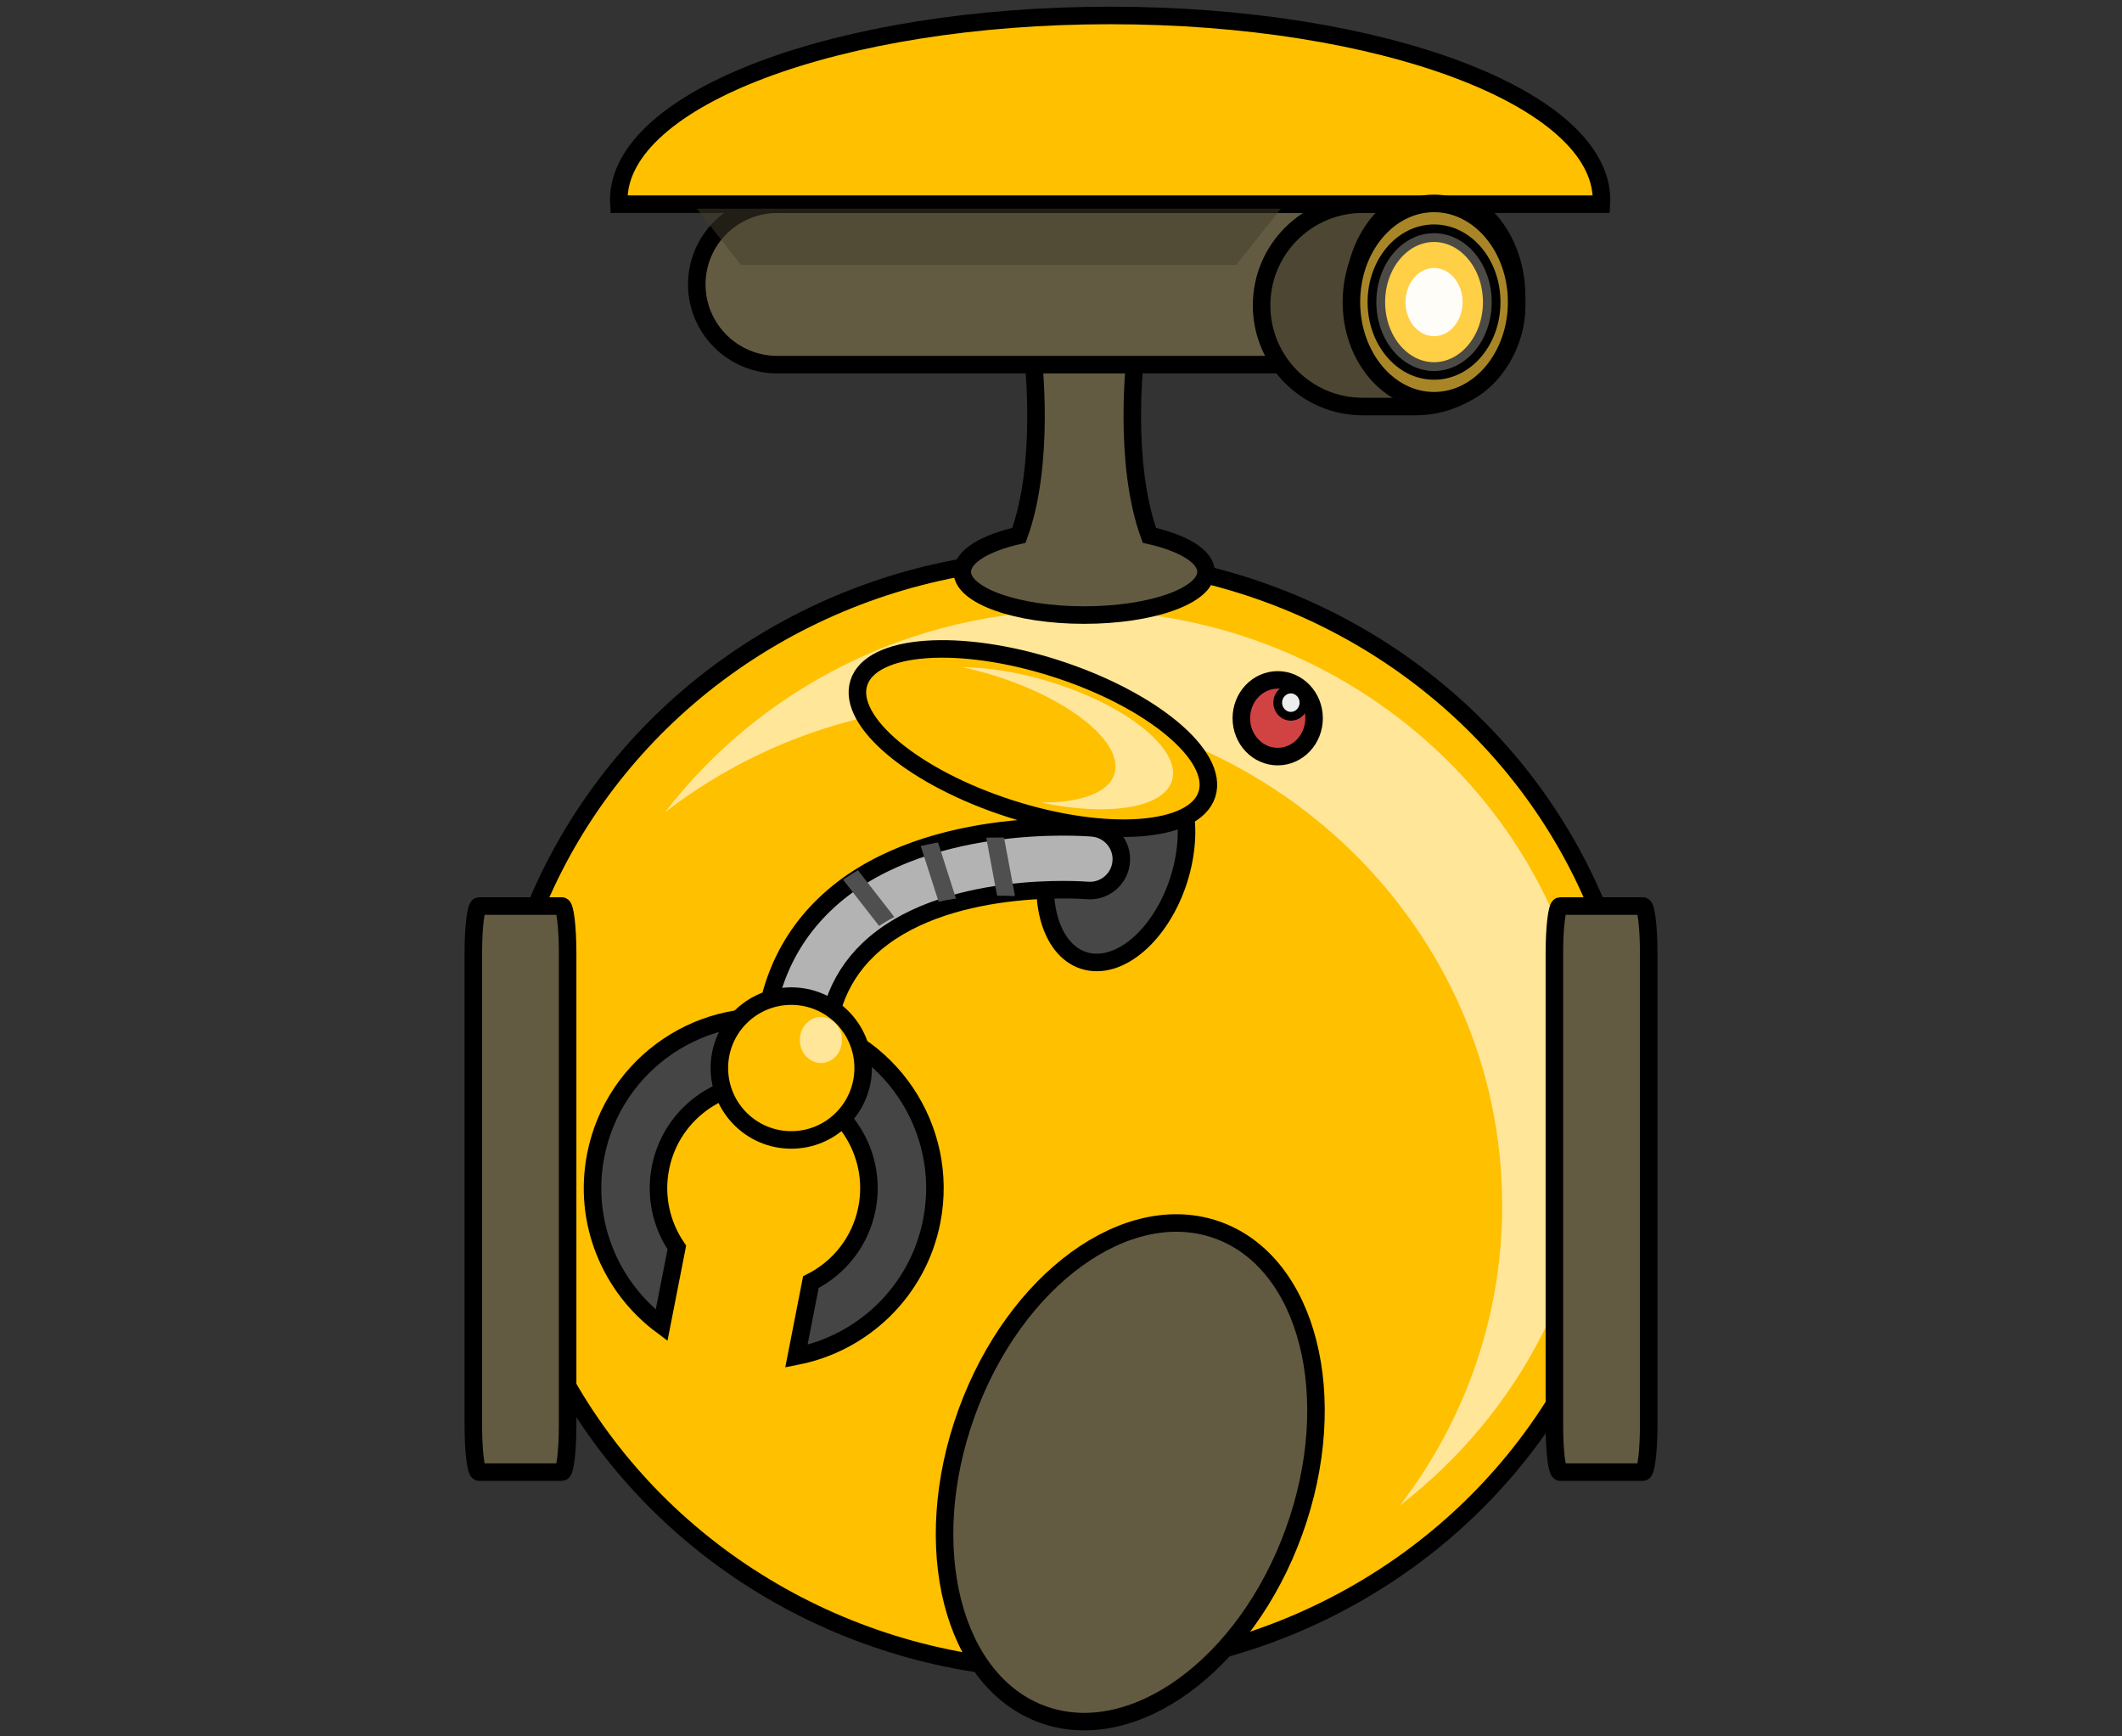 <?xml version="1.0" encoding="utf-8"?>
<!-- Generator: Adobe Illustrator 16.0.0, SVG Export Plug-In . SVG Version: 6.00 Build 0)  -->
<!DOCTYPE svg PUBLIC "-//W3C//DTD SVG 1.1//EN" "http://www.w3.org/Graphics/SVG/1.1/DTD/svg11.dtd">
<svg version="1.1" id="robot2_x5F_side" xmlns="http://www.w3.org/2000/svg" xmlns:xlink="http://www.w3.org/1999/xlink" x="0px"
	 y="0px" width="121px" height="99px" viewBox="0 0 121 99" enable-background="new 0 0 121 99" xml:space="preserve">
<rect x="0" y="0" width="121" height="99" fill="#333333" stroke="none"/>
<g>
	<ellipse fill="#FFC000" stroke="#000000" stroke-miterlimit="10" cx="60.813" cy="63.525" rx="32.614" ry="31.709"/>
	<path opacity="0.6" fill="#FFFFFF" d="M61.528,34.793c-9.665,0-18.241,4.528-23.609,11.52c5.024-3.881,11.38-6.206,18.296-6.206
		c16.26,0,29.442,12.816,29.442,28.625c0,6.413-2.17,12.334-5.834,17.105c6.789-5.243,11.147-13.335,11.147-22.419
		C90.971,47.608,77.789,34.793,61.528,34.793z"/>
	<path fill="#635B41" stroke="#000000" stroke-miterlimit="10" d="M94.012,81.244c0,1.482-0.146,2.688-0.324,2.688h-4.73
		c-0.18,0-0.324-1.203-0.324-2.688V54.346c0-1.484,0.146-2.688,0.324-2.688h4.73c0.179,0,0.324,1.203,0.324,2.688V81.244z"/>
	<path fill="#635B41" stroke="#000000" stroke-miterlimit="10" d="M32.367,81.244c0,1.482-0.146,2.688-0.323,2.688h-4.73
		c-0.18,0-0.324-1.203-0.324-2.688V54.346c0-1.484,0.145-2.688,0.324-2.688h4.73c0.178,0,0.323,1.203,0.323,2.688V81.244z"/>
	<g>
		<path fill="#474747" stroke="#000000" stroke-miterlimit="10" d="M62.352,54.868c-2.109-0.154-3.25-2.906-2.547-6.144
			c0.704-3.238,2.986-5.737,5.096-5.583c2.113,0.156,3.254,2.906,2.549,6.145C66.745,52.523,64.462,55.021,62.352,54.868z"/>
		<g>
			<path fill="#B3B3B3" stroke="#000000" stroke-miterlimit="10" d="M44.286,62.742c0.313,0.216,0.695,0.328,1.103,0.31
				c0.989-0.049,1.747-0.891,1.696-1.879c-0.154-3.008,0.634-5.303,2.404-7.012c4.21-4.06,12.425-3.397,12.506-3.392
				c0.983,0.086,1.854-0.645,1.938-1.629c0.088-0.981-0.644-1.853-1.629-1.938c-0.402-0.035-9.934-0.799-15.301,4.381
				c-2.527,2.438-3.703,5.728-3.495,9.772C43.539,61.938,43.841,62.438,44.286,62.742z"/>
		</g>
		<path fill="#454545" stroke="#000000" stroke-miterlimit="10" d="M45.411,77.323l0.827-4.222c1.601-0.805,2.827-2.309,3.198-4.201
			c0.636-3.252-1.48-6.405-4.732-7.041c-3.254-0.637-6.406,1.481-7.044,4.73c-0.321,1.641,0.062,3.256,0.935,4.535l-0.87,4.439
			c-2.917-2.174-4.502-5.892-3.754-9.699c1.036-5.289,6.166-8.737,11.456-7.697c5.289,1.037,8.736,6.166,7.701,11.456
			C52.339,73.639,49.194,76.586,45.411,77.323z"/>
		<circle fill="#FFC000" stroke="#000000" stroke-miterlimit="10" cx="45.119" cy="60.893" r="4.1"/>
	</g>
	<ellipse fill="#D14343" stroke="#000000" stroke-miterlimit="10" cx="72.857" cy="40.951" rx="2.074" ry="2.186"/>
	<path fill="#635B41" stroke="#000000" stroke-miterlimit="10" d="M61.82,8.952H40.639l3.699,7.957c0,0,14.569-1.904,14.569,3.476
		c0,0,0.717,5.979-0.806,10.138c-1.938,0.438-3.229,1.204-3.229,2.08c0,1.36,3.111,2.465,6.948,2.465
		c3.839,0,6.949-1.104,6.949-2.465c0-0.876-1.291-1.644-3.229-2.08c-1.523-4.157-0.807-10.138-0.807-10.138
		c0-5.38,14.57-3.476,14.57-3.476l3.696-7.957H61.82z"/>
	
		<ellipse transform="matrix(-0.952 -0.305 0.305 -0.952 102.118 100.136)" fill="#FFC000" stroke="#000000" stroke-miterlimit="10" cx="58.884" cy="42.088" rx="10.424" ry="4.203"/>
	
		<ellipse transform="matrix(-0.94 -0.34 0.34 -0.94 96.501 184.722)" fill="#635B41" stroke="#000000" stroke-miterlimit="10" cx="64.444" cy="83.901" rx="9.933" ry="14.685"/>
	<path fill="#635B41" stroke="#000000" stroke-miterlimit="10" d="M82.012,16.216c0,2.527-2.056,4.574-4.591,4.574H44.323
		c-2.535,0-4.591-2.047-4.591-4.574l0,0c0-2.525,2.056-4.573,4.591-4.573h33.098C79.956,11.643,82.012,13.69,82.012,16.216
		L82.012,16.216z"/>
	<path fill="#4D4632" stroke="#000000" stroke-miterlimit="10" d="M86.482,17.41c0,3.187-2.584,5.769-5.77,5.769h-3.005
		c-3.187,0-5.769-2.582-5.769-5.769l0,0c0-3.187,2.582-5.769,5.769-5.769h3.005C83.898,11.642,86.482,14.224,86.482,17.41
		L86.482,17.41z"/>
	<ellipse fill="#A88628" stroke="#000000" stroke-miterlimit="10" cx="81.829" cy="16.909" rx="4.653" ry="5.829"/>
	<ellipse fill="#EDEDED" stroke="#000000" stroke-miterlimit="10" cx="81.829" cy="16.909" rx="3.312" ry="4.147"/>
	<path fill="#FFC000" stroke="#000000" stroke-miterlimit="10" d="M91.309,11.642c0.004-0.074,0.014-0.146,0.014-0.225
		c0-5.818-12.545-10.536-28.021-10.536c-15.477,0-28.021,4.718-28.021,10.536c0,0.075,0.012,0.147,0.016,0.225H91.309z"/>
</g>
<g>
	<defs>
		<path id="SVGID_1_" d="M43.497,58.447c0.438-3.733,2.032-6.56,4.732-8.395c5.732-3.892,14.37-1.691,14.735-1.596
			c0.892,0.233,1.427,1.146,1.196,2.03c-0.231,0.89-1.143,1.422-2.034,1.188c-0.075-0.021-7.519-1.922-12.016,1.132
			c-1.894,1.287-2.971,3.264-3.301,6.042c-0.105,0.914-0.935,1.563-1.85,1.453c-0.377-0.043-0.711-0.21-0.964-0.457
			C43.633,59.495,43.435,58.988,43.497,58.447z"/>
	</defs>
	<clipPath id="SVGID_2_">
		<use xlink:href="#SVGID_1_"  overflow="visible"/>
	</clipPath>
	
		<line clip-path="url(#SVGID_2_)" fill="none" stroke="#4F4F4F" stroke-miterlimit="10" x1="57.839" y1="53.603" x2="56.212" y2="44.917"/>
	
		<line clip-path="url(#SVGID_2_)" fill="none" stroke="#4F4F4F" stroke-miterlimit="10" x1="54.94" y1="54.195" x2="52.215" y2="45.705"/>
	
		<line clip-path="url(#SVGID_2_)" fill="none" stroke="#4F4F4F" stroke-miterlimit="10" x1="52.138" y1="54.562" x2="47.19" y2="48.208"/>
</g>
<g>
	<ellipse fill="#A88628" stroke="#000000" stroke-miterlimit="10" cx="81.771" cy="17.223" rx="4.711" ry="5.625"/>
	<ellipse fill="#FFBD00" stroke="#000000" stroke-miterlimit="10" cx="81.771" cy="17.224" rx="3.289" ry="3.927"/>
	<ellipse fill="#FFFFFF" cx="81.772" cy="17.224" rx="1.628" ry="1.944"/>
	<ellipse opacity="0.3" fill="#FFF8E6" cx="81.771" cy="17.224" rx="3.29" ry="3.929"/>
</g>
<path opacity="0.6" fill="#FFFFFF" d="M66.833,44.498c0.537-1.802-2.651-4.341-7.12-5.673c-1.746-0.521-3.426-0.776-4.861-0.791
	c0.518,0.111,1.044,0.244,1.578,0.403c4.469,1.332,7.656,3.872,7.119,5.673c-0.326,1.098-1.964,1.665-4.201,1.641
	C63.156,46.567,66.36,46.085,66.833,44.498z"/>
<polygon opacity="0.5" fill="#423C2B" points="39.732,11.898 42.251,15.111 70.488,15.111 73.035,11.898 "/>
<ellipse fill="#EDEDED" stroke="#000000" stroke-width="0.5" stroke-miterlimit="10" cx="73.606" cy="40.062" rx="0.748" ry="0.776"/>
<ellipse opacity="0.6" fill="#FFFFFF" cx="46.81" cy="59.295" rx="1.201" ry="1.313"/>
</svg>

